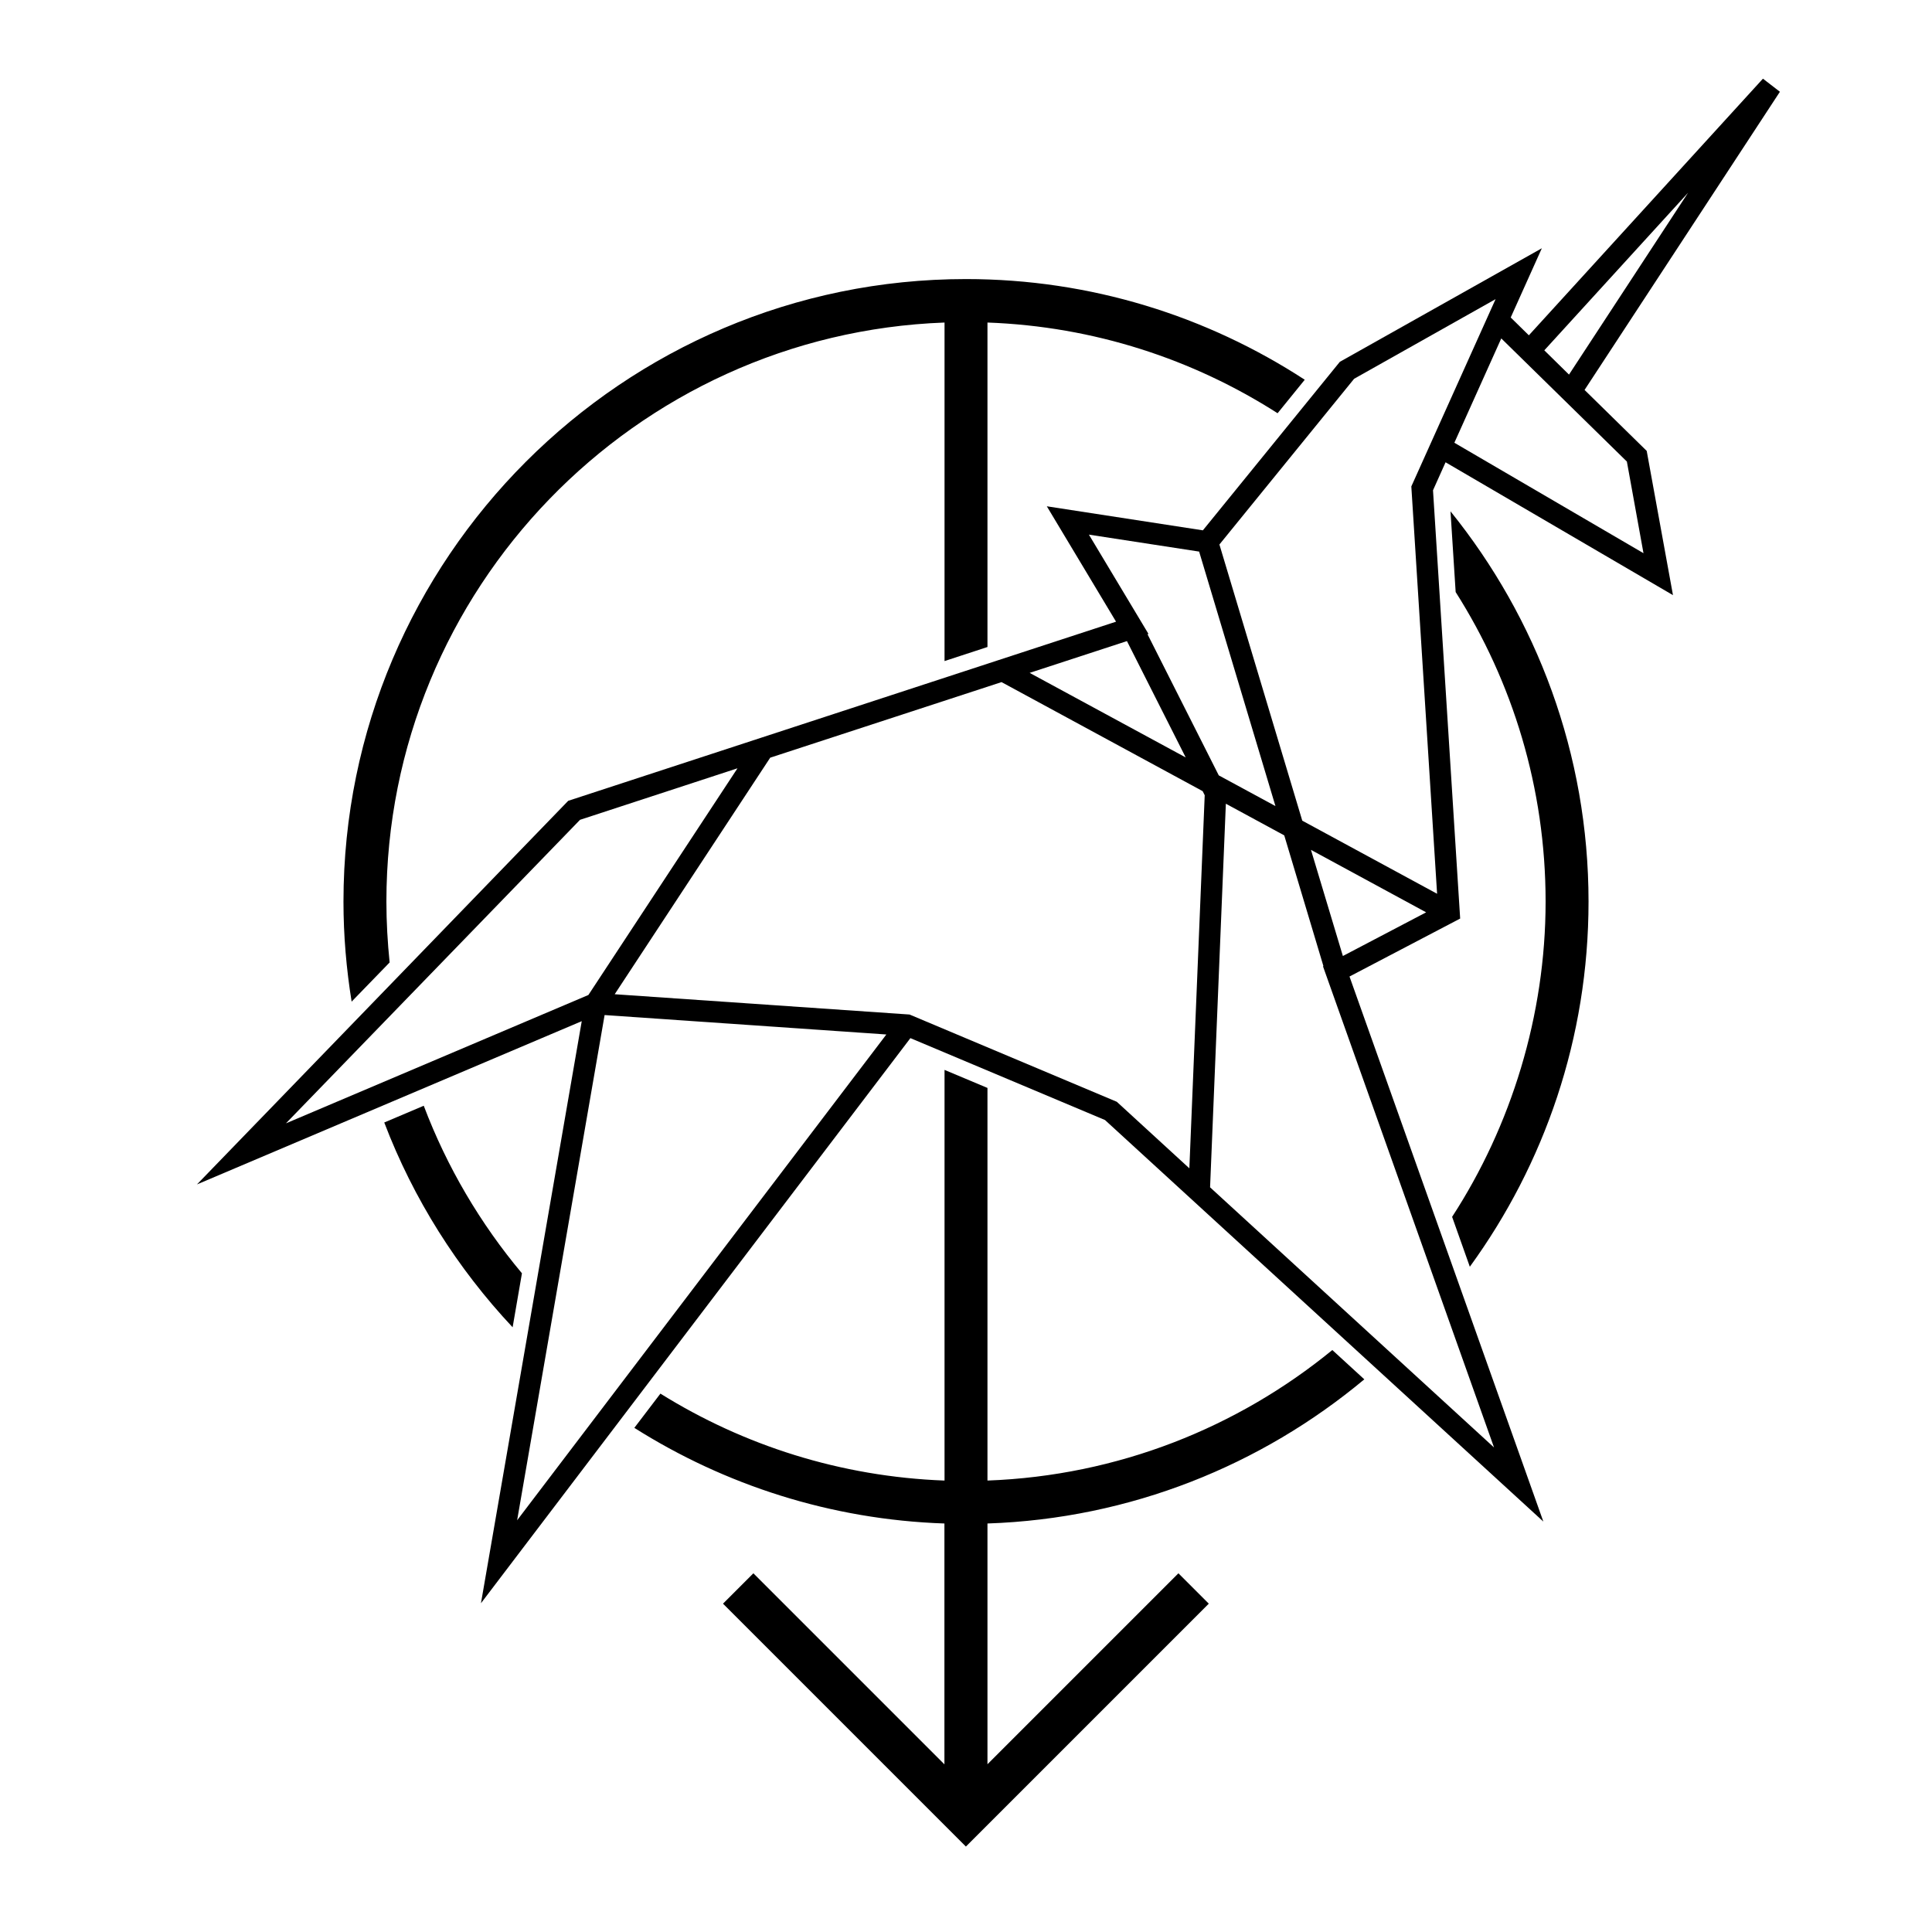 <?xml version="1.0" encoding="UTF-8"?>
<svg width="180px" height="180px" id="Layer_2" data-name="Layer 2" xmlns="http://www.w3.org/2000/svg" viewBox="0 0 180 180">
  <g>
    <path d="M36.3,89.66c-.19-1.86-.3-3.75-.3-5.66,0-29.11,23.15-52.89,52-53.95v31.54l4-1.31V30.05c9.92,.36,19.17,3.42,27.03,8.45l2.53-3.12c-9.09-5.92-19.93-9.38-31.56-9.38-31.98,0-58,26.02-58,58,0,3.17,.27,6.28,.76,9.32l3.54-3.65Z"/>
    <path d="M135.14,47.64l.48,7.52c5.3,8.35,8.38,18.24,8.38,28.84s-3.21,20.91-8.71,29.37l1.65,4.65c6.95-9.56,11.06-21.32,11.06-34.02,0-13.76-4.83-26.41-12.86-36.36Z"/>
    <g>
      <path d="M48.62,118.62c-3.86-4.61-6.98-9.88-9.14-15.6l-3.68,1.56c2.72,7.14,6.82,13.6,11.96,19.08l.87-5.04Z"/>
      <path d="M92,164.38v-22.44c13.33-.45,25.52-5.43,35.11-13.43l-2.98-2.73c-8.83,7.22-19.97,11.71-32.13,12.16v-36.58l-4-1.68v38.26c-9.69-.36-18.73-3.28-26.47-8.1l-2.43,3.19c8.42,5.32,18.3,8.55,28.89,8.91v22.44l-17.8-17.8-2.83,2.83,22.63,22.63,22.63-22.63-2.83-2.83-17.8,17.8Z"/>
    </g>
  </g>
  <path d="M155.87,55.46l-2.45-13.45-5.79-5.68,18.2-27.78-1.58-1.22-21.81,23.91-1.69-1.66,2.9-6.45-18.82,10.58-12.76,15.7-14.54-2.24,6.45,10.75-51.04,16.69L18.35,110.35l35.85-15.21-9.39,54.23,40.01-52.65,18.13,7.63,40.84,37.41-18.06-50.78,10.31-5.4-2.53-39.9,1.17-2.61,21.19,12.38Zm1.43-37.54l-11.12,16.98-2.3-2.26,13.43-14.72Zm-5.73,25.07l1.55,8.55-17.62-10.29,4.37-9.72,11.69,11.46Zm-50.12,6.82l10.27,1.58,7.11,23.71-5.28-2.86-6.64-13.15,.09-.03-5.55-9.25Zm3.54,9.91l5.48,10.85-14.54-7.88,9.06-2.96Zm-50.95,16.66l14.67-4.8-13.89,21.12-28.18,11.96,27.4-28.28Zm2.29,18.19l26.25,1.81-34.4,45.26,8.15-47.07Zm28.4-.05l-27.46-1.89,14.49-22.04,21.55-7.04,18.74,10.16,.19,.38-1.43,34.76-6.76-6.2-19.31-8.13Zm54.48,40.35l-26.47-24.25,1.47-35.74,5.44,2.95,3.65,12.18-.04,.02,15.94,44.84Zm-14.1-45.81l-2.97-9.88,10.73,5.82-7.76,4.07Zm8.78-5.79l-12.56-6.81-7.72-25.73,12.55-15.44,13.18-7.42-7.85,17.45,2.4,37.94Z"/>
</svg>